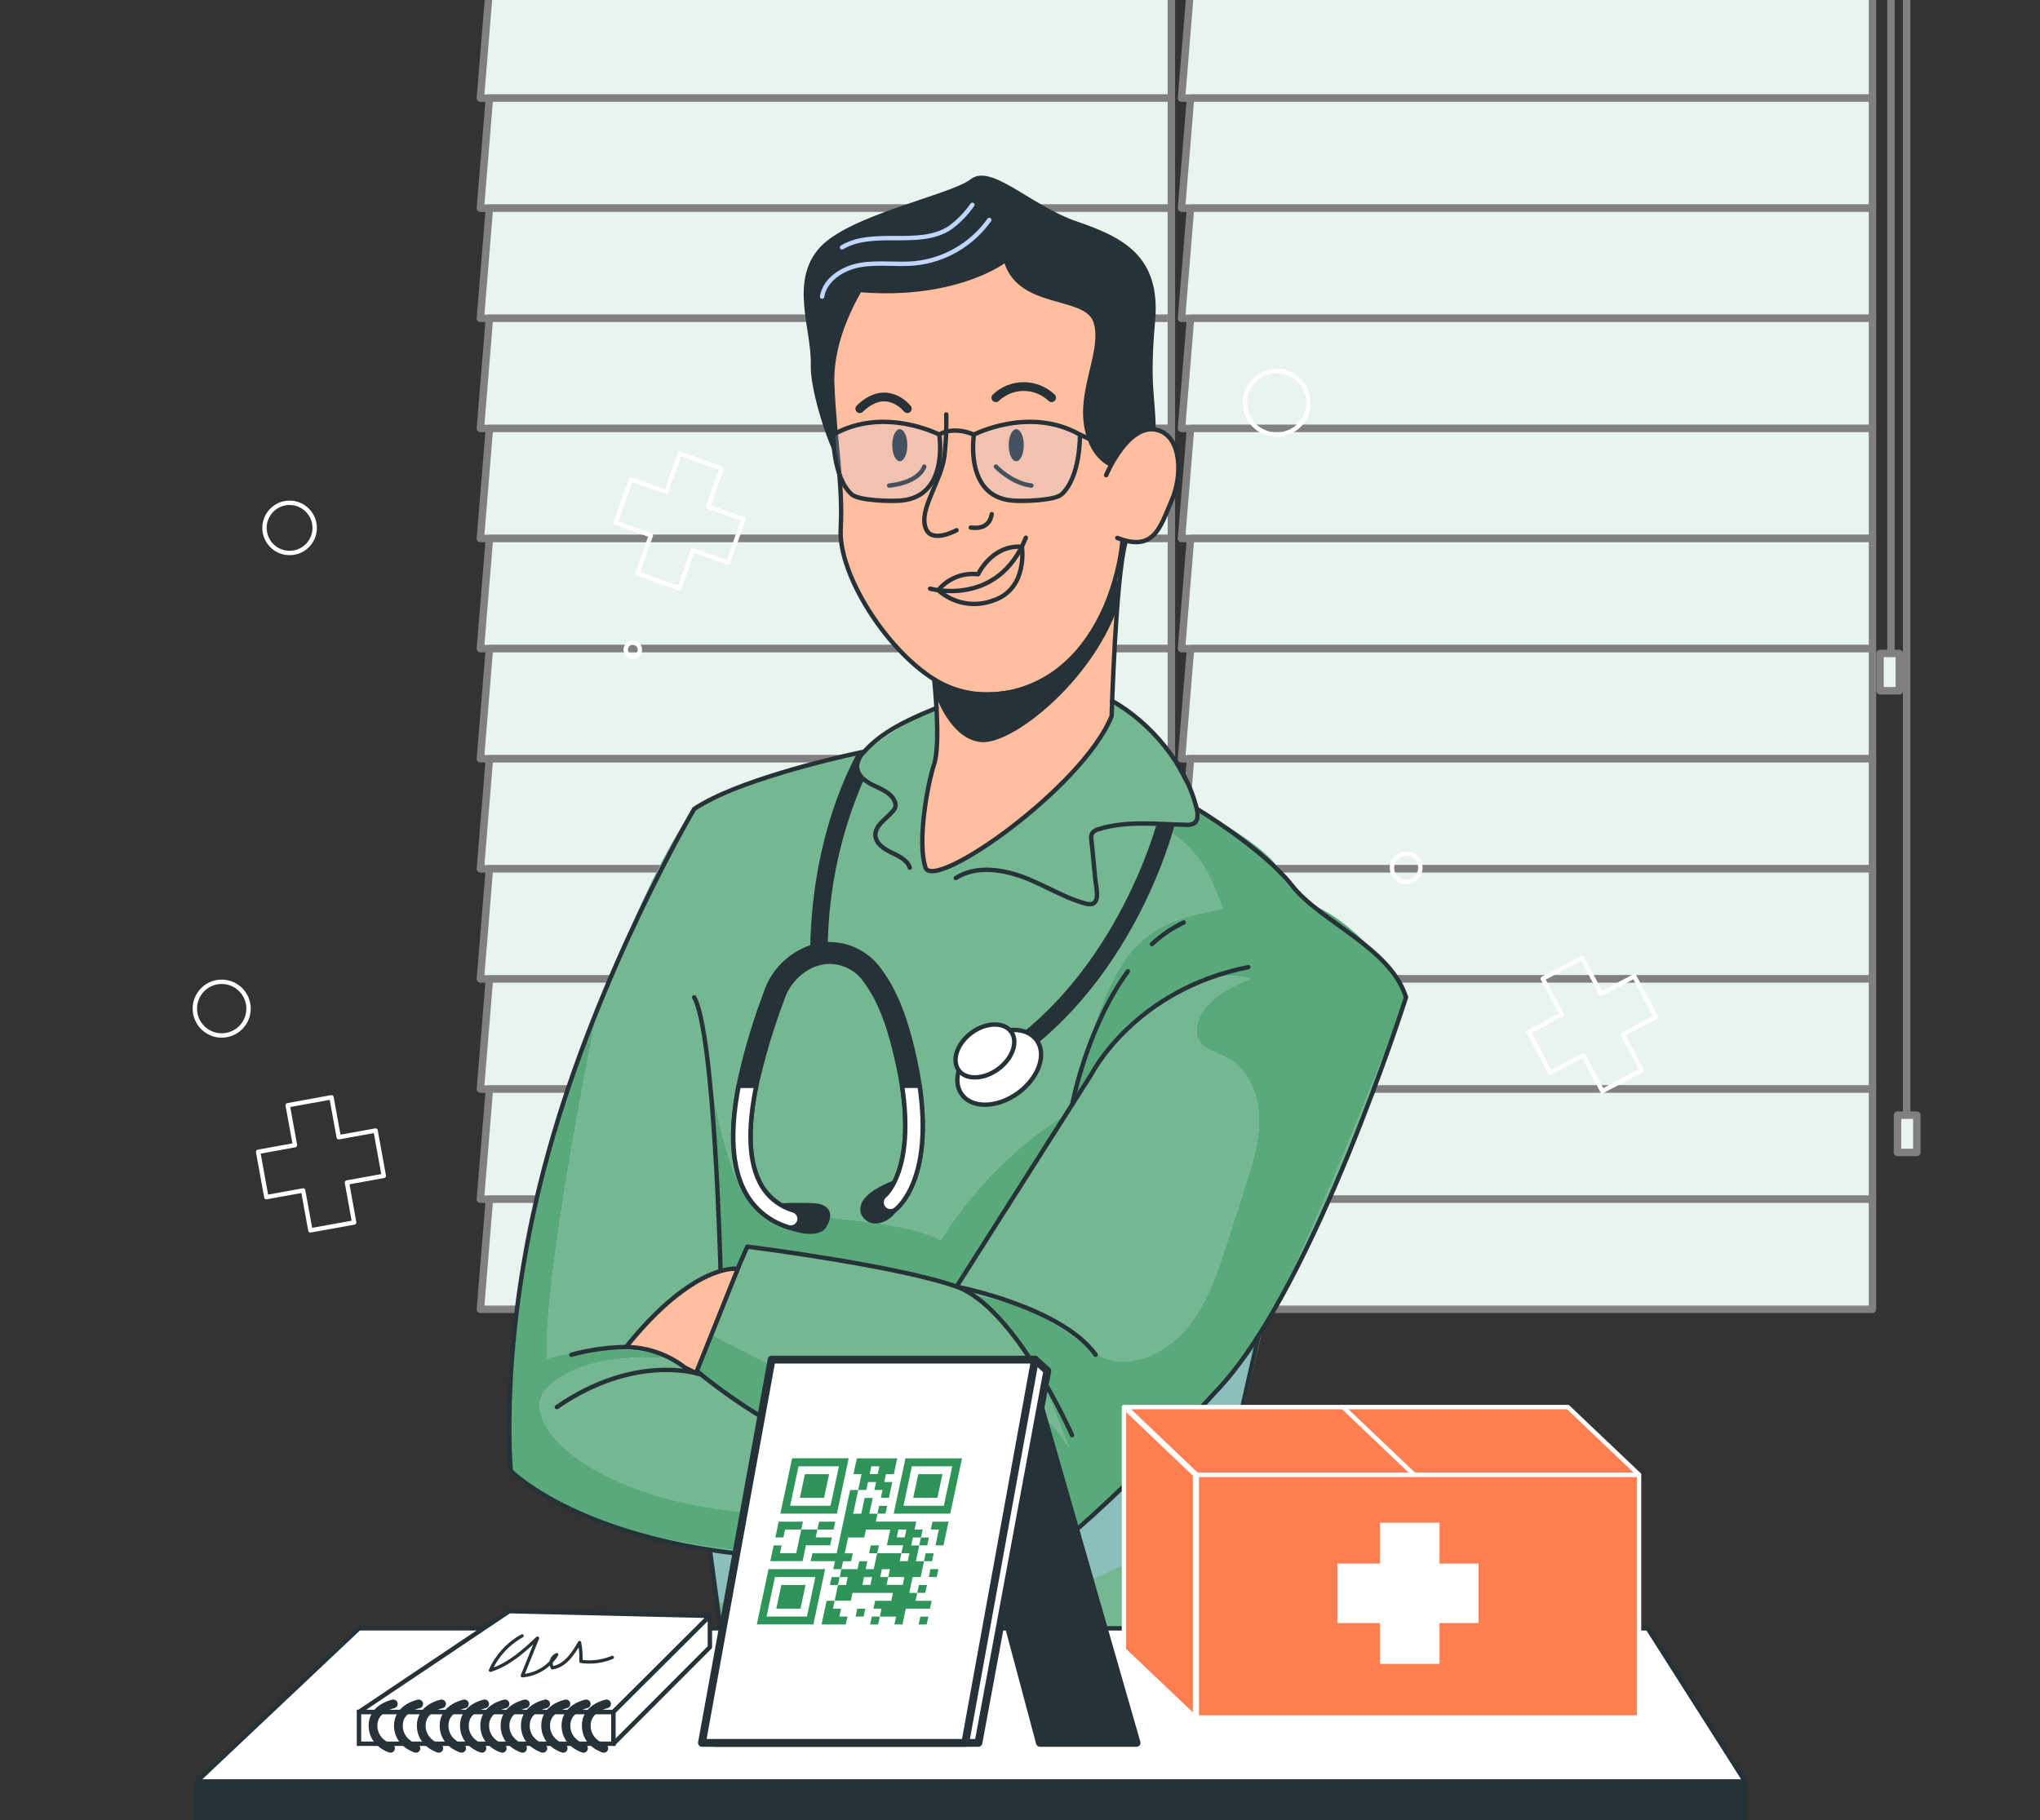 <svg width="186" height="166" viewBox="0 0 186 166" fill="none" xmlns="http://www.w3.org/2000/svg">
<rect x="0" y="0" width="186" height="166" fill="#333333" stroke="none"/>
<g clip-path="url(#clip0_4681_57692)">
<path d="M106.801 -1.096H44.621L43.8 8.949H106.801V-1.096Z" fill="#EAF4EF" stroke="#808080" stroke-width="0.679" stroke-linecap="round" stroke-linejoin="round"/>
<path d="M106.801 8.948H44.621L43.8 18.986H106.801V8.948Z" fill="#EAF4EF" stroke="#808080" stroke-width="0.679" stroke-linecap="round" stroke-linejoin="round"/>
<path d="M106.801 18.986H44.621L43.8 29.031H106.801V18.986Z" fill="#EAF4EF" stroke="#808080" stroke-width="0.679" stroke-linecap="round" stroke-linejoin="round"/>
<path d="M106.801 29.031H44.621L43.8 39.075H106.801V29.031Z" fill="#EAF4EF" stroke="#808080" stroke-width="0.679" stroke-linecap="round" stroke-linejoin="round"/>
<path d="M106.801 39.075H44.621L43.8 49.113H106.801V39.075Z" fill="#EAF4EF" stroke="#808080" stroke-width="0.679" stroke-linecap="round" stroke-linejoin="round"/>
<path d="M106.801 49.113H44.621L43.8 59.157H106.801V49.113Z" fill="#EAF4EF" stroke="#808080" stroke-width="0.679" stroke-linecap="round" stroke-linejoin="round"/>
<path d="M106.801 59.157H44.621L43.8 69.201H106.801V59.157Z" fill="#EAF4EF" stroke="#808080" stroke-width="0.679" stroke-linecap="round" stroke-linejoin="round"/>
<path d="M106.801 69.202H44.621L43.8 79.239H106.801V69.202Z" fill="#EAF4EF" stroke="#808080" stroke-width="0.679" stroke-linecap="round" stroke-linejoin="round"/>
<path d="M106.801 79.239H44.621L43.8 89.284H106.801V79.239Z" fill="#EAF4EF" stroke="#808080" stroke-width="0.679" stroke-linecap="round" stroke-linejoin="round"/>
<path d="M106.801 89.284H44.621L43.8 99.328H106.801V89.284Z" fill="#EAF4EF" stroke="#808080" stroke-width="0.679" stroke-linecap="round" stroke-linejoin="round"/>
<path d="M106.801 99.328H44.621L43.8 109.372H106.801V99.328Z" fill="#EAF4EF" stroke="#808080" stroke-width="0.679" stroke-linecap="round" stroke-linejoin="round"/>
<path d="M106.801 109.373H44.621L43.8 119.41H106.801V109.373Z" fill="#EAF4EF" stroke="#808080" stroke-width="0.679" stroke-linecap="round" stroke-linejoin="round"/>
<path d="M170.726 -1.096H108.546L107.725 8.949H170.726V-1.096Z" fill="#EAF4EF" stroke="#808080" stroke-width="0.679" stroke-linecap="round" stroke-linejoin="round"/>
<path d="M170.726 8.948H108.546L107.725 18.986H170.726V8.948Z" fill="#EAF4EF" stroke="#808080" stroke-width="0.679" stroke-linecap="round" stroke-linejoin="round"/>
<path d="M170.726 18.986H108.546L107.725 29.031H170.726V18.986Z" fill="#EAF4EF" stroke="#808080" stroke-width="0.679" stroke-linecap="round" stroke-linejoin="round"/>
<path d="M170.726 29.031H108.546L107.725 39.075H170.726V29.031Z" fill="#EAF4EF" stroke="#808080" stroke-width="0.679" stroke-linecap="round" stroke-linejoin="round"/>
<path d="M170.726 39.075H108.546L107.725 49.113H170.726V39.075Z" fill="#EAF4EF" stroke="#808080" stroke-width="0.679" stroke-linecap="round" stroke-linejoin="round"/>
<path d="M170.726 49.113H108.546L107.725 59.157H170.726V49.113Z" fill="#EAF4EF" stroke="#808080" stroke-width="0.679" stroke-linecap="round" stroke-linejoin="round"/>
<path d="M170.726 59.157H108.546L107.725 69.201H170.726V59.157Z" fill="#EAF4EF" stroke="#808080" stroke-width="0.679" stroke-linecap="round" stroke-linejoin="round"/>
<path d="M170.726 69.202H108.546L107.725 79.239H170.726V69.202Z" fill="#EAF4EF" stroke="#808080" stroke-width="0.679" stroke-linecap="round" stroke-linejoin="round"/>
<path d="M170.726 79.239H108.546L107.725 89.284H170.726V79.239Z" fill="#EAF4EF" stroke="#808080" stroke-width="0.679" stroke-linecap="round" stroke-linejoin="round"/>
<path d="M170.726 89.284H108.546L107.725 99.328H170.726V89.284Z" fill="#EAF4EF" stroke="#808080" stroke-width="0.679" stroke-linecap="round" stroke-linejoin="round"/>
<path d="M170.726 99.328H108.546L107.725 109.372H170.726V99.328Z" fill="#EAF4EF" stroke="#808080" stroke-width="0.679" stroke-linecap="round" stroke-linejoin="round"/>
<path d="M170.726 109.373H108.546L107.725 119.41H170.726V109.373Z" fill="#EAF4EF" stroke="#808080" stroke-width="0.679" stroke-linecap="round" stroke-linejoin="round"/>
<path d="M173.842 -31.426V101.995" stroke="#808080" stroke-width="0.679" stroke-linecap="round" stroke-linejoin="round"/>
<path d="M172.409 -31.209V60.331" stroke="#808080" stroke-width="0.679" stroke-linecap="round" stroke-linejoin="round"/>
<path d="M174.77 101.703H173.006V105.103H174.77V101.703Z" fill="#EAF4EF" stroke="#808080" stroke-width="0.679" stroke-linecap="round" stroke-linejoin="round"/>
<path d="M173.177 59.598H171.412V62.998H173.177V59.598Z" fill="#EAF4EF" stroke="#808080" stroke-width="0.679" stroke-linecap="round" stroke-linejoin="round"/>
<path d="M34.244 103.108L30.884 103.716L30.224 100.076L26.232 100.8L26.892 104.44L23.536 105.048L24.284 109.18L27.64 108.572L28.3 112.212L32.292 111.492L31.632 107.848L34.992 107.24L34.244 103.108Z" stroke="white" stroke-width="0.4" stroke-linecap="round" stroke-linejoin="round"/>
<path d="M67.789 47.348L64.569 46.212L65.801 42.724L61.977 41.372L60.745 44.86L57.525 43.724L56.129 47.684L59.345 48.82L58.113 52.312L61.937 53.66L63.173 50.172L66.389 51.308L67.789 47.348Z" stroke="white" stroke-width="0.4" stroke-linecap="round" stroke-linejoin="round"/>
<path d="M149.005 89.036L145.989 90.632L144.257 87.36L140.669 89.256L142.401 92.528L139.385 94.124L141.349 97.836L144.365 96.24L146.097 99.508L149.685 97.612L147.953 94.34L150.969 92.744L149.005 89.036Z" stroke="white" stroke-width="0.4" stroke-linecap="round" stroke-linejoin="round"/>
<path d="M20.213 94.436C21.565 94.436 22.661 93.34 22.661 91.988C22.661 90.636 21.565 89.54 20.213 89.54C18.861 89.54 17.765 90.636 17.765 91.988C17.765 93.34 18.861 94.436 20.213 94.436Z" stroke="white" stroke-width="0.4" stroke-linecap="round" stroke-linejoin="round"/>
<path d="M58.345 59.26C58.345 59.388 58.307 59.513 58.236 59.62C58.164 59.726 58.063 59.809 57.945 59.858C57.826 59.907 57.696 59.92 57.57 59.895C57.445 59.87 57.329 59.809 57.239 59.718C57.148 59.627 57.086 59.512 57.061 59.386C57.036 59.261 57.049 59.13 57.098 59.012C57.147 58.893 57.23 58.792 57.337 58.721C57.443 58.65 57.569 58.612 57.697 58.612C57.869 58.612 58.033 58.68 58.155 58.802C58.277 58.923 58.345 59.088 58.345 59.26Z" stroke="white" stroke-width="0.4" stroke-linecap="round" stroke-linejoin="round"/>
<path d="M28.692 48.144C28.692 48.596 28.558 49.039 28.307 49.415C28.055 49.791 27.698 50.085 27.28 50.258C26.862 50.431 26.402 50.476 25.958 50.388C25.514 50.3 25.106 50.082 24.786 49.762C24.466 49.442 24.248 49.034 24.16 48.59C24.072 48.147 24.117 47.687 24.29 47.268C24.463 46.85 24.757 46.493 25.133 46.242C25.509 45.99 25.952 45.856 26.404 45.856C27.011 45.857 27.592 46.098 28.021 46.527C28.45 46.956 28.691 47.538 28.692 48.144Z" stroke="white" stroke-width="0.4" stroke-linecap="round" stroke-linejoin="round"/>
<path d="M129.505 79.136C129.505 79.392 129.429 79.643 129.287 79.856C129.144 80.069 128.942 80.235 128.705 80.333C128.468 80.431 128.208 80.457 127.956 80.407C127.705 80.357 127.474 80.234 127.293 80.052C127.111 79.871 126.988 79.64 126.938 79.389C126.888 79.137 126.914 78.877 127.012 78.64C127.11 78.403 127.276 78.201 127.489 78.058C127.702 77.916 127.953 77.84 128.209 77.84C128.553 77.84 128.882 77.976 129.125 78.219C129.369 78.463 129.505 78.792 129.505 79.136Z" stroke="white" stroke-width="0.4" stroke-linecap="round" stroke-linejoin="round"/>
<path d="M116.405 39.636C118.007 39.636 119.305 38.338 119.305 36.736C119.305 35.134 118.007 33.836 116.405 33.836C114.803 33.836 113.505 35.134 113.505 36.736C113.505 38.338 114.803 39.636 116.405 39.636Z" stroke="white" stroke-width="0.4" stroke-linecap="round" stroke-linejoin="round"/>
<path d="M98.549 62.804C98.701 63.032 103.289 63.948 105.669 67.408C107.053 69.395 108.215 71.53 109.133 73.772C109.133 73.772 113.113 76.14 115.153 78.092C117.193 80.044 119.625 82.636 121.501 83.996C123.377 85.356 127.237 87.936 128.209 90.956C128.209 90.956 122.421 106.808 120.785 110.312C119.149 113.816 115.113 121.252 115.113 121.252L107.913 151.84H66.149L64.725 141.348C64.725 141.348 51.925 138.836 46.577 134.148C46.577 134.148 46.073 122.548 48.309 112.2C50.545 101.852 58.149 80.336 63.301 73.764C63.301 73.764 71.529 69.828 78.789 68.564C78.789 68.564 83.501 64.84 86.585 64.444C89.669 64.048 98.549 62.804 98.549 62.804Z" fill="#74B790"/>
<path d="M65.288 146.076C68.996 146.784 72.228 147.396 76.004 147.352C79.78 147.308 83.636 146.46 86.724 144.296C87.321 143.799 87.997 143.407 88.724 143.136C90.364 142.676 91.988 143.76 93.616 144.264C95.68 144.904 97.944 144.6 99.968 143.832C101.992 143.064 103.812 141.868 105.616 140.676C105.35 144.356 105.263 148.042 105.356 151.736L107.928 151.84L114.516 122.852C114.516 122.852 103.248 135.94 97.756 139.848L87.22 137.136C87.22 137.136 86.228 137.96 84.14 138.376C84.14 138.376 83.184 142.052 77.808 142.06C72.432 142.068 64.724 141.348 64.724 141.348L65.288 146.076Z" fill="#C1D6FF"/>
<path opacity="0.5" d="M65.288 146.076C68.996 146.784 72.228 147.396 76.004 147.352C79.78 147.308 83.636 146.46 86.724 144.296C87.321 143.799 87.997 143.407 88.724 143.136C90.364 142.676 91.988 143.76 93.616 144.264C95.68 144.904 97.944 144.6 99.968 143.832C101.992 143.064 103.812 141.868 105.616 140.676C105.35 144.356 105.263 148.042 105.356 151.736L107.928 151.84L114.516 122.852C114.516 122.852 103.248 135.94 97.756 139.848L87.22 137.136C87.22 137.136 86.228 137.96 84.14 138.376C84.14 138.376 83.184 142.052 77.808 142.06C72.432 142.068 64.724 141.348 64.724 141.348L65.288 146.076Z" fill="#59A97B"/>
<path d="M54.492 91.988C54.492 91.988 49.6 115.736 49.848 123.892C49.848 123.892 56.496 122.028 61.136 123.892C61.136 123.892 53.24 123.012 49.84 126.632C46.44 130.252 56.904 139.764 77.84 137.832C77.84 137.832 82.016 139.14 84.136 138.372C84.136 138.372 83.568 142.156 77.804 142.056C72.064 141.828 55.272 141.688 46.572 134.152C46.576 134.156 45.48 112.324 54.492 91.988Z" fill="#C1D6FF"/>
<path d="M54.492 91.988C54.492 91.988 49.6 115.736 49.848 123.892C49.848 123.892 56.496 122.028 61.136 123.892C61.136 123.892 53.24 123.012 49.84 126.632C46.44 130.252 56.904 139.764 77.84 137.832C77.84 137.832 82.016 139.14 84.136 138.372C84.136 138.372 83.568 142.156 77.804 142.056C72.064 141.828 55.272 141.688 46.572 134.152C46.576 134.156 45.48 112.324 54.492 91.988Z" fill="#59A97B"/>
<path d="M64.496 96.54C64.496 96.54 65.94 107.056 68.272 109.256C70.604 111.456 81.472 110.736 85.776 113.108C85.776 113.108 89.828 106.088 97.156 101.696L87.22 117.34L78.632 115.312L68.148 113.712L67.268 115.736H65.692C65.692 115.736 65.516 104.512 64.496 96.54Z" fill="#C1D6FF"/>
<path d="M64.496 96.54C64.496 96.54 65.94 107.056 68.272 109.256C70.604 111.456 81.472 110.736 85.776 113.108C85.776 113.108 89.828 106.088 97.156 101.696L87.22 117.34L78.632 115.312L68.148 113.712L67.268 115.736H65.692C65.692 115.736 65.516 104.512 64.496 96.54Z" fill="#59A97B"/>
<path d="M105.573 75.12C110.064 77.764 110.569 80.744 111.493 82.872C109.157 83.336 106.741 83.832 104.813 85.228C102.413 86.972 101.113 89.86 100.105 92.664C99.151 95.317 98.35 98.023 97.704 100.768C99.876 96.845 102.962 93.505 106.701 91.032C108.857 89.608 111.521 88.46 113.981 89.264C111.917 90.14 109.58 91.324 109.144 93.524C109.059 93.889 109.074 94.27 109.189 94.628C109.557 95.664 110.844 95.944 111.82 96.448C113.724 97.428 114.717 99.648 114.801 101.8C114.885 103.952 114.224 106.032 113.573 108.068C112.999 109.852 112.426 111.636 111.853 113.42C111.121 115.7 110.377 118.012 109.053 120.012C107.729 122.012 105.741 123.688 103.377 124.08C102.388 124.27 101.365 124.154 100.444 123.748C99.747 123.368 99.098 122.905 98.513 122.368C95.676 120.077 92.268 118.606 88.656 118.112C93.305 121.184 95.504 126.764 97.433 131.992C96.547 130.442 95.272 129.151 93.733 128.248C93.338 127.973 92.869 127.825 92.388 127.824C91.124 127.924 90.725 129.536 89.965 130.544C89.052 131.744 87.385 132.172 85.888 131.98C84.392 131.788 83.016 131.088 81.672 130.38L64.668 121.612L63.468 125.212C63.468 125.212 77.013 136.012 97.764 139.832C97.764 139.832 111.244 129.18 116.021 119.736C120.796 110.292 128.217 90.936 128.217 90.936C128.217 90.936 125.5 85.792 120.844 83.108C120.844 83.108 117.369 81.464 116.637 79.432C115.905 77.4 109.373 73.892 109.373 73.892C109.373 73.892 110.221 76.06 105.573 75.12Z" fill="#C1D6FF"/>
<path d="M105.573 75.12C110.064 77.764 110.569 80.744 111.493 82.872C109.157 83.336 106.741 83.832 104.813 85.228C102.413 86.972 101.113 89.86 100.105 92.664C99.151 95.317 98.35 98.023 97.704 100.768C99.876 96.845 102.962 93.505 106.701 91.032C108.857 89.608 111.521 88.46 113.981 89.264C111.917 90.14 109.58 91.324 109.144 93.524C109.059 93.889 109.074 94.27 109.189 94.628C109.557 95.664 110.844 95.944 111.82 96.448C113.724 97.428 114.717 99.648 114.801 101.8C114.885 103.952 114.224 106.032 113.573 108.068C112.999 109.852 112.426 111.636 111.853 113.42C111.121 115.7 110.377 118.012 109.053 120.012C107.729 122.012 105.741 123.688 103.377 124.08C102.388 124.27 101.365 124.154 100.444 123.748C99.747 123.368 99.098 122.905 98.513 122.368C95.676 120.077 92.268 118.606 88.656 118.112C93.305 121.184 95.504 126.764 97.433 131.992C96.547 130.442 95.272 129.151 93.733 128.248C93.338 127.973 92.869 127.825 92.388 127.824C91.124 127.924 90.725 129.536 89.965 130.544C89.052 131.744 87.385 132.172 85.888 131.98C84.392 131.788 83.016 131.088 81.672 130.38L64.668 121.612L63.468 125.212C63.468 125.212 77.013 136.012 97.764 139.832C97.764 139.832 111.244 129.18 116.021 119.736C120.796 110.292 128.217 90.936 128.217 90.936C128.217 90.936 125.5 85.792 120.844 83.108C120.844 83.108 117.369 81.464 116.637 79.432C115.905 77.4 109.373 73.892 109.373 73.892C109.373 73.892 110.221 76.06 105.573 75.12Z" fill="#59A97B"/>
<path d="M104.144 38.3C104.144 38.3 105.052 27.712 100.488 26.7C95.924 25.688 93.36 21.5 93.36 21.5L77.168 26.02L74.656 35.755L76.256 40.684C76.256 40.684 76.592 45.255 76.656 47.516C76.72 49.776 76.656 51.516 78.368 54.26C80.08 57.004 81.672 59.727 85.372 62.099V68.335C85.372 68.335 83.084 75.011 84.348 79.108C84.348 79.108 85.104 79.907 87.192 78.707C89.28 77.507 98.212 71.54 101.328 65.308L102.296 49.464C102.296 49.464 104.868 49.864 105.976 47.52C107.604 45.227 107.54 42.556 106.908 40.38C106.276 38.203 103.556 39.611 103.556 39.611L104.144 38.3Z" fill="#FFBE9D"/>
<path d="M85.548 53.824C86.006 53.325 86.57 52.936 87.199 52.685C87.828 52.434 88.505 52.329 89.18 52.376C89.18 52.376 91.128 49.3 93.18 49.864C93.18 49.864 93.812 53.123 91.352 54.407C88.152 56.075 85.548 53.824 85.548 53.824Z" fill="#FFBE9D"/>
<path d="M79.532 24.671C79.532 24.671 75.656 29.763 75.88 35.071C76.104 40.379 76.876 44.143 76.652 48.239C76.428 52.335 80.748 59.195 85.176 61.959C88.484 64.027 92.632 63.675 95.852 61.559C99.452 59.159 101.432 54.847 102.156 50.707C102.228 50.307 102.284 49.907 102.324 49.475" stroke="#263238" stroke-width="0.4" stroke-linecap="round" stroke-linejoin="round"/>
<path d="M85.176 61.963C85.176 61.963 85.804 67.699 85.176 69.663C84.484 71.819 83.648 76.839 84.376 79.107C85.104 81.375 98.724 71.843 101.356 65.303C101.356 65.303 101.72 52.595 102.628 49.419" stroke="#263238" stroke-width="0.4" stroke-linecap="round" stroke-linejoin="round"/>
<path d="M84.8 53.684C84.8 53.684 90.996 55.436 93.532 49.04" stroke="#263238" stroke-width="0.4" stroke-linecap="round" stroke-linejoin="round"/>
<path d="M85.3 63.343C85.3 63.343 86.62 67.435 89.468 67.679C92.316 67.923 99.44 62.215 101.868 55.491V52.127C101.868 52.127 99.868 60.927 94.012 62.527C88.156 64.127 85.416 62.091 85.416 62.091L85.3 63.343Z" fill="#263238"/>
<path d="M93.176 49.864C90.424 49.672 89.176 52.376 89.176 52.376C88.497 52.293 87.809 52.382 87.174 52.635C86.54 52.888 85.979 53.297 85.544 53.824C86.222 54.432 87.055 54.84 87.951 55.002C88.848 55.165 89.771 55.075 90.62 54.744C93.748 53.656 93.176 49.864 93.176 49.864Z" stroke="#263238" stroke-width="0.4" stroke-linecap="round" stroke-linejoin="round"/>
<path d="M86.276 37.8C86.31 39.069 86.254 40.339 86.108 41.6C85.96 42.732 85.436 43.816 85 44.88C84.6 45.848 83.932 47.336 84.488 48.356C85.12 49.512 87.22 48.356 87.22 48.356" stroke="#263238" stroke-width="0.4" stroke-linecap="round" stroke-linejoin="round"/>
<path d="M88.513 48.116C89.221 48.212 90.225 48.116 90.424 46.888" stroke="#263238" stroke-width="0.4" stroke-linecap="round" stroke-linejoin="round"/>
<path d="M90.8 36.272C91.485 35.619 92.394 35.254 93.34 35.254C94.286 35.254 95.196 35.619 95.88 36.272" stroke="#263238" stroke-width="0.8" stroke-linecap="round" stroke-linejoin="round"/>
<path d="M82.728 37.272C82.728 37.272 80.852 34.872 78.396 37.272" stroke="#263238" stroke-width="0.8" stroke-linecap="round" stroke-linejoin="round"/>
<path d="M100.852 43.34C100.852 43.34 102.992 38.2 105.784 39.304C107.708 40.068 107.824 43.388 106.804 45.704C105.784 48.02 105.272 50.38 101.872 49.06" stroke="#263238" stroke-width="0.4" stroke-linecap="round" stroke-linejoin="round"/>
<path d="M101.232 42.552C101.232 42.552 99.176 41.824 98.796 38.484C98.416 35.144 100.464 31.8 99.704 29.4C98.944 27 92.956 28.2 91.592 24.016C91.592 24.016 87.096 27.368 78.392 26.648C78.392 26.648 76.556 29.776 76.236 31.688C75.808 34.677 75.818 37.713 76.268 40.7C76.268 40.804 76.304 40.904 76.324 41.008C76.948 44.264 73.84 36.576 73.924 33.292C74.008 30.008 72.028 25.836 74.608 22.728C77.188 19.62 86.648 17.8 88.512 16.34C90.376 14.88 94 18.768 98.188 20.2C102.376 21.632 105.848 23.34 105.32 29.28C104.792 35.22 105.348 36.016 105.372 39.144C105.372 39.152 103.436 38.424 101.232 42.552Z" fill="#263238"/>
<path d="M93.349 40.6C93.349 41.4 93.04 42.064 92.656 42.064C92.272 42.064 91.969 41.408 91.969 40.6C91.969 39.792 92.276 39.14 92.656 39.14C93.037 39.14 93.349 39.8 93.349 40.6Z" fill="#263238"/>
<path d="M82.728 40.6C82.728 41.4 82.42 42.064 82.04 42.064C81.66 42.064 81.352 41.408 81.352 40.6C81.352 39.792 81.66 39.14 82.04 39.14C82.42 39.14 82.728 39.8 82.728 40.6Z" fill="#263238"/>
<path d="M90.8 42.552C90.8 42.552 92.228 44.068 94.036 44.284" stroke="#263238" stroke-width="0.4" stroke-linecap="round" stroke-linejoin="round"/>
<path d="M81.072 44.284C81.072 44.284 83.684 44.1 84.272 42.552" stroke="#263238" stroke-width="0.4" stroke-linecap="round" stroke-linejoin="round"/>
<path d="M87.144 80.079C89.088 78.843 91.66 79.307 93.788 80.183C94.956 80.667 96.068 81.275 97.232 81.783C97.808 82.038 98.401 82.249 99.008 82.415C100.468 82.795 99.944 80.983 99.86 80.171C99.74 79.007 99.656 77.839 99.516 76.683C99.459 76.444 99.487 76.192 99.596 75.971C99.74 75.793 99.94 75.671 100.164 75.623C102.728 74.823 105.492 75.175 108.164 75.223C108.407 75.252 108.652 75.206 108.868 75.091C109.268 74.831 109.224 74.243 109.116 73.779C108.192 69.827 104.932 65.895 101.388 63.919" stroke="#263238" stroke-width="0.4" stroke-linecap="round" stroke-linejoin="round"/>
<path d="M85.4 64.56C83.636 65.296 81.825 66.06 80.305 67.188C79.753 67.59 79.245 68.048 78.788 68.556C78.421 68.905 78.19 69.375 78.136 69.88C78.146 70.114 78.209 70.344 78.319 70.552C78.429 70.759 78.584 70.94 78.772 71.08C79.041 71.3 79.337 71.486 79.653 71.632C80.388 71.98 81.252 72.32 81.564 73.06C81.64 73.215 81.668 73.389 81.644 73.56C81.605 73.71 81.528 73.847 81.421 73.96C80.812 74.7 79.74 75.272 79.82 76.228C79.873 76.968 80.621 77.428 81.284 77.756C81.948 78.084 82.725 78.424 82.953 79.132" stroke="#263238" stroke-width="0.4" stroke-linecap="round" stroke-linejoin="round"/>
<path d="M74.956 27.052C75.216 25.452 76.888 24.42 78.496 24.16C80.104 23.9 81.756 24.16 83.376 24.02C84.731 23.886 86.041 23.463 87.218 22.779C88.396 22.095 89.412 21.166 90.2 20.056" stroke="#C1D6FF" stroke-width="0.4" stroke-linecap="round" stroke-linejoin="round"/>
<path d="M76.776 22.556C79.68 20.84 83.76 22.624 86.592 20.792C87.394 20.208 88.091 19.494 88.656 18.68" stroke="#C1D6FF" stroke-width="0.4" stroke-linecap="round" stroke-linejoin="round"/>
<path d="M113.82 88.2C103.42 90.276 99.54 97.928 99.54 97.928L87.22 117.332" stroke="#263238" stroke-width="0.4" stroke-linecap="round" stroke-linejoin="round"/>
<path d="M105.028 86.103C105.891 85.304 106.868 84.638 107.928 84.127" stroke="#263238" stroke-width="0.4" stroke-linecap="round" stroke-linejoin="round"/>
<path d="M97.757 100.752C97.757 100.752 99.069 93.744 102.837 88.58" stroke="#263238" stroke-width="0.4" stroke-linecap="round" stroke-linejoin="round"/>
<path d="M65.692 115.704C65.692 115.704 65.152 94.236 63.292 90.956" stroke="#263238" stroke-width="0.4" stroke-linecap="round" stroke-linejoin="round"/>
<path d="M109.132 73.772C109.132 73.772 115.132 77.371 117.796 80.755C120.46 84.139 126.756 86.388 128.196 90.956C128.196 90.956 119.904 117.083 111.216 126.527C102.528 135.971 97.744 139.847 97.744 139.847C97.744 139.847 76.844 136.215 63.288 124.831L68.136 113.691C68.136 113.691 81.804 115.419 87.208 117.339C92.612 119.259 97.744 130.887 97.744 130.887" stroke="#263238" stroke-width="0.4" stroke-linecap="round" stroke-linejoin="round"/>
<path d="M87.22 117.34C87.22 117.34 96.788 119.2 99.896 123.556" stroke="#263238" stroke-width="0.4" stroke-linecap="round" stroke-linejoin="round"/>
<path d="M114.752 121.82L107.928 151.84H66.148L64.724 141.348" stroke="#263238" stroke-width="0.4" stroke-linecap="round" stroke-linejoin="round"/>
<path d="M84.14 138.376C81.832 143.104 78.788 142.06 78.788 142.06C55.248 142.952 46.576 134.156 46.576 134.156C46.576 134.156 45.376 121.784 50.004 105.088C54.632 88.392 63.3 73.772 63.3 73.772C67.144 71.216 75.72 69.22 78.14 68.692L78.788 68.556" stroke="#263238" stroke-width="0.4" stroke-linecap="round" stroke-linejoin="round"/>
<path d="M78.8 142.059C78.8 142.059 77.556 141.855 77.873 133.607" stroke="#263238" stroke-width="0.4" stroke-linecap="round" stroke-linejoin="round"/>
<path d="M63.936 125.36C63.936 125.36 58.056 123.288 50.772 128.328" stroke="#263238" stroke-width="0.4" stroke-linecap="round" stroke-linejoin="round"/>
<path d="M52.093 123.556C52.093 123.556 59.797 121.264 63.292 124.936" stroke="#263238" stroke-width="0.4" stroke-linecap="round" stroke-linejoin="round"/>
<path d="M62.46 124.728L63.46 125.228L67.268 115.716C67.268 115.716 63.324 115.072 57.076 122.852C59.027 122.874 60.917 123.533 62.46 124.728Z" fill="#FFBE9D" stroke="#263238" stroke-width="0.4" stroke-miterlimit="10"/>
<path d="M77.86 133.607V137.835C77.86 137.835 83.248 139.435 87.236 137.135L77.86 133.607Z" fill="#FFBE9D" stroke="#263238" stroke-width="0.4" stroke-miterlimit="10"/>
<path d="M107.064 75.18C107.068 75.258 107.06 75.336 107.04 75.412C106.872 76.072 102.764 91.58 89.616 98.48C89.502 98.541 89.374 98.573 89.244 98.572C89.066 98.572 88.892 98.512 88.751 98.401C88.611 98.291 88.511 98.137 88.468 97.963C88.425 97.79 88.442 97.607 88.515 97.444C88.588 97.281 88.714 97.147 88.872 97.064C100.872 90.772 105.1 76.432 105.468 75.112L107.064 75.18Z" fill="#263238"/>
<path d="M78.772 71.067C76.693 75.815 75.572 80.926 75.472 86.107C75.472 86.527 75.472 86.955 75.472 87.391C75.472 87.499 75.472 87.607 75.472 87.715C75.353 87.719 75.234 87.731 75.116 87.751C74.683 87.82 74.263 87.955 73.872 88.151C73.872 87.563 73.872 86.991 73.872 86.427C74.044 77.451 76.724 71.343 78.152 68.703L78.8 68.567C78.432 68.917 78.201 69.387 78.148 69.891C78.16 70.121 78.222 70.345 78.33 70.549C78.437 70.752 78.588 70.929 78.772 71.067Z" fill="#263238"/>
<path d="M94.524 94.872C95.46 96.172 94.692 98.332 92.804 99.696C90.916 101.06 88.628 101.108 87.688 99.808C86.748 98.508 87.516 96.348 89.404 94.984C91.292 93.62 93.6 93.572 94.524 94.872Z" fill="white" stroke="#263238" stroke-width="0.4" stroke-linecap="round" stroke-linejoin="round"/>
<path d="M92.197 94.1C92.861 95.02 92.317 96.548 90.996 97.512C89.677 98.476 88.04 98.512 87.397 97.592C86.752 96.672 87.276 95.144 88.597 94.18C89.916 93.216 91.532 93.184 92.197 94.1Z" fill="white" stroke="#263238" stroke-width="0.4" stroke-linecap="round" stroke-linejoin="round"/>
<path d="M81.624 110.335C81.453 110.449 81.246 110.492 81.044 110.458C80.843 110.423 80.662 110.312 80.54 110.148C80.418 109.984 80.362 109.779 80.386 109.576C80.41 109.373 80.511 109.187 80.668 109.055C80.736 108.999 83.42 106.715 82.244 99.023C82.144 98.371 82.016 97.675 81.844 96.943C81.336 94.611 80.552 91.659 78.948 89.491C78.566 88.92 78.044 88.456 77.431 88.145C76.817 87.834 76.135 87.686 75.448 87.715C75.329 87.719 75.21 87.731 75.092 87.751C74.659 87.82 74.239 87.955 73.848 88.151C72.653 88.769 71.746 89.828 71.32 91.103L71.176 91.503C70.269 93.956 69.527 96.467 68.956 99.019C68.316 102.159 68.1 105.451 69.236 107.751C69.54 108.382 69.974 108.943 70.508 109.395C71.043 109.848 71.667 110.183 72.34 110.379C72.52 110.439 72.674 110.56 72.773 110.723C72.872 110.885 72.91 111.077 72.88 111.265C72.85 111.453 72.754 111.624 72.61 111.747C72.466 111.871 72.282 111.939 72.092 111.939C72.007 111.939 71.924 111.926 71.844 111.899C70.969 111.637 70.158 111.195 69.463 110.603C68.767 110.011 68.203 109.281 67.804 108.459C66.524 105.871 66.692 102.347 67.34 99.019C67.914 96.282 68.692 93.592 69.668 90.971L69.812 90.571C70.126 89.619 70.653 88.751 71.352 88.033C72.051 87.314 72.905 86.764 73.848 86.423C74.174 86.31 74.51 86.227 74.852 86.175C75.056 86.147 75.252 86.127 75.46 86.115C76.396 86.09 77.324 86.299 78.158 86.725C78.993 87.15 79.707 87.778 80.236 88.551C82.02 90.951 82.868 94.123 83.408 96.611C83.596 97.467 83.74 98.271 83.848 99.031C85.112 107.655 81.78 110.223 81.624 110.335Z" fill="#263238" stroke="#263238" stroke-width="0.4" stroke-miterlimit="10"/>
<path d="M71.532 111.8C71.532 111.8 74.432 113 75.168 111.8C75.904 110.6 75.308 110.036 74.304 109.94C73.304 109.889 72.301 109.889 71.3 109.94L71.532 111.8Z" fill="#263238" stroke="#263238" stroke-width="0.4" stroke-miterlimit="10"/>
<path d="M72.865 111.4C72.812 111.56 72.71 111.7 72.574 111.799C72.438 111.898 72.273 111.952 72.105 111.952C72.02 111.952 71.936 111.938 71.856 111.912C70.982 111.649 70.171 111.208 69.476 110.616C68.78 110.023 68.215 109.293 67.817 108.472C66.537 105.884 66.704 102.36 67.353 99.032H68.953C68.312 102.172 68.097 105.464 69.233 107.764C69.537 108.395 69.971 108.955 70.505 109.408C71.04 109.86 71.664 110.196 72.337 110.392C72.438 110.423 72.532 110.473 72.613 110.541C72.695 110.609 72.762 110.692 72.811 110.785C72.86 110.879 72.89 110.982 72.899 111.087C72.909 111.193 72.897 111.299 72.865 111.4Z" fill="white" stroke="#263238" stroke-width="0.4" stroke-linecap="round" stroke-linejoin="round"/>
<path d="M78.953 109.467C78.832 109.611 78.743 109.778 78.691 109.957C78.639 110.137 78.626 110.326 78.653 110.511C78.732 110.785 78.906 111.023 79.143 111.182C79.379 111.341 79.665 111.413 79.948 111.383C80.517 111.308 81.036 111.023 81.404 110.583C81.805 110.135 83.192 107.203 81.909 107.707C80.977 108.059 79.576 108.655 78.953 109.467Z" fill="#263238" stroke="#263238" stroke-width="0.4" stroke-miterlimit="10"/>
<path d="M81.624 110.335C81.454 110.449 81.247 110.492 81.045 110.458C80.844 110.423 80.663 110.312 80.541 110.148C80.418 109.984 80.363 109.779 80.387 109.576C80.411 109.373 80.511 109.187 80.668 109.055C80.737 108.999 83.421 106.715 82.245 99.023H83.844C85.112 107.655 81.781 110.223 81.624 110.335Z" fill="white" stroke="#263238" stroke-width="0.4" stroke-linecap="round" stroke-linejoin="round"/>
<path opacity="0.2" d="M88.801 39.636C88.801 39.636 93.837 37.02 98.465 39.636C98.465 39.636 98.541 43.496 96.793 45.084C96.173 45.648 93.333 45.744 92.257 45.648C87.889 45.252 88.801 39.636 88.801 39.636Z" fill="#C1D6FF"/>
<path opacity="0.2" d="M85.64 39.636C85.64 39.636 80.604 37.02 75.98 39.636C75.98 39.636 75.904 43.496 77.648 45.084C78.268 45.648 81.112 45.744 82.184 45.648C86.552 45.252 85.64 39.636 85.64 39.636Z" fill="#C1D6FF"/>
<path d="M88.801 39.636C88.801 39.636 93.837 37.02 98.465 39.636C98.465 39.636 98.541 43.496 96.793 45.084C96.173 45.648 93.333 45.744 92.257 45.648C87.889 45.252 88.801 39.636 88.801 39.636Z" stroke="#263238" stroke-width="0.4" stroke-miterlimit="10"/>
<path d="M85.64 39.636C85.64 39.636 80.604 37.02 75.98 39.636C75.98 39.636 75.904 43.496 77.648 45.084C78.268 45.648 81.112 45.744 82.184 45.648C86.552 45.252 85.64 39.636 85.64 39.636Z" stroke="#263238" stroke-width="0.4" stroke-miterlimit="10"/>
<path d="M85.64 39.636C85.64 39.636 86.768 38.808 88.8 39.636" stroke="#263238" stroke-width="0.4" stroke-miterlimit="10"/>
<path d="M98.464 39.636L100.568 40.612" stroke="#263238" stroke-width="0.4" stroke-miterlimit="10"/>
<path d="M17.928 162.488L32.733 148.504H150.228L159.124 162.488H17.928Z" fill="white" stroke="#263238" stroke-width="0.4" stroke-linecap="round" stroke-linejoin="round"/>
<path d="M159.124 162.488H17.928V166.252H159.124V162.488Z" fill="#263238" stroke="#263238" stroke-width="0.4" stroke-linecap="round" stroke-linejoin="round"/>
<path d="M32.732 159.032V156.132H55.932V159.032H51.456H32.732Z" fill="white" stroke="#263238" stroke-width="0.4" stroke-miterlimit="10"/>
<path d="M32.732 156.132L46.436 146.94L64.724 147.372L55.932 156.132H32.732Z" fill="white" stroke="#263238" stroke-width="0.4" stroke-linecap="round" stroke-linejoin="round"/>
<path d="M55.931 159.032L64.724 150.224V147.372L55.931 156.132V159.032Z" fill="white" stroke="#263238" stroke-width="0.4" stroke-linecap="round" stroke-linejoin="round"/>
<path d="M55.303 155.4C55.303 155.4 53.451 155.768 53.451 157.372C53.451 158.976 55.051 159.448 55.051 159.448" stroke="#263238" stroke-width="0.8" stroke-linecap="round" stroke-linejoin="round"/>
<path d="M53.452 155.4C53.452 155.4 51.6 155.768 51.6 157.372C51.6 158.976 53.2 159.448 53.2 159.448" stroke="#263238" stroke-width="0.8" stroke-linecap="round" stroke-linejoin="round"/>
<path d="M51.599 155.4C51.599 155.4 49.747 155.768 49.747 157.372C49.747 158.976 51.347 159.448 51.347 159.448" stroke="#263238" stroke-width="0.8" stroke-linecap="round" stroke-linejoin="round"/>
<path d="M49.748 155.4C49.748 155.4 47.895 155.768 47.895 157.372C47.895 158.976 49.495 159.448 49.495 159.448" stroke="#263238" stroke-width="0.8" stroke-linecap="round" stroke-linejoin="round"/>
<path d="M47.896 155.4C47.896 155.4 46.044 155.768 46.044 157.372C46.044 158.976 47.644 159.448 47.644 159.448" stroke="#263238" stroke-width="0.8" stroke-linecap="round" stroke-linejoin="round"/>
<path d="M46.044 155.4C46.044 155.4 44.192 155.768 44.192 157.372C44.192 158.976 45.792 159.448 45.792 159.448" stroke="#263238" stroke-width="0.8" stroke-linecap="round" stroke-linejoin="round"/>
<path d="M44.191 155.4C44.191 155.4 42.339 155.768 42.339 157.372C42.339 158.976 43.939 159.448 43.939 159.448" stroke="#263238" stroke-width="0.8" stroke-linecap="round" stroke-linejoin="round"/>
<path d="M42.339 155.4C42.339 155.4 40.487 155.768 40.487 157.372C40.487 158.976 42.087 159.448 42.087 159.448" stroke="#263238" stroke-width="0.8" stroke-linecap="round" stroke-linejoin="round"/>
<path d="M40.259 155.4C40.259 155.4 38.407 155.768 38.407 157.372C38.407 158.976 40.007 159.448 40.007 159.448" stroke="#263238" stroke-width="0.8" stroke-linecap="round" stroke-linejoin="round"/>
<path d="M38.175 155.4C38.175 155.4 36.323 155.768 36.323 157.372C36.323 158.976 37.923 159.448 37.923 159.448" stroke="#263238" stroke-width="0.8" stroke-linecap="round" stroke-linejoin="round"/>
<path d="M35.86 155.4C35.86 155.4 34.008 155.768 34.008 157.372C34.008 158.976 35.608 159.448 35.608 159.448" stroke="#263238" stroke-width="0.8" stroke-linecap="round" stroke-linejoin="round"/>
<path d="M47.6 149.192C46.322 149.897 45.31 150.999 44.716 152.332C46.4 151.8 47.732 150.6 49.008 149.4L47.624 152.832C48.261 152.78 48.877 152.579 49.422 152.245C49.967 151.91 50.425 151.452 50.76 150.908C50.65 150.955 50.552 151.025 50.471 151.113C50.39 151.201 50.329 151.305 50.291 151.418C50.254 151.532 50.24 151.652 50.252 151.77C50.264 151.889 50.301 152.004 50.36 152.108C51.52 151.94 52.26 150.82 52.844 149.804C52.951 150.369 52.993 150.945 52.968 151.52C53.938 151.659 54.928 151.533 55.832 151.156" stroke="#263238" stroke-width="0.3" stroke-linecap="round" stroke-linejoin="round"/>
<path d="M149.443 134.496H109.119V156.636H149.443V134.496Z" fill="#FD7E50" stroke="white" stroke-width="0.4" stroke-linecap="round" stroke-linejoin="round"/>
<path d="M108.963 156.632L102.479 150.468V128.328L108.963 134.496V156.632Z" fill="#FD7E50" stroke="white" stroke-width="0.4" stroke-linecap="round" stroke-linejoin="round"/>
<path d="M149.444 134.496L142.96 128.328H102.64L109.12 134.496H149.444Z" fill="#FD7E50" stroke="white" stroke-width="0.4" stroke-linecap="round" stroke-linejoin="round"/>
<path d="M134.616 142.8H131.052V139.072H126.028V142.8H122.14V147.824H126.028V151.548H131.052V147.824H134.616V142.8Z" fill="white" stroke="white" stroke-width="0.4" stroke-miterlimit="10"/>
<path d="M128.932 134.496L122.448 128.328" stroke="white" stroke-width="0.4" stroke-linecap="round" stroke-linejoin="round"/>
<path d="M94.815 128.25L103.63 158.952H94.816L90.714 143.601L94.815 128.25Z" fill="#263238" stroke="#263238" stroke-width="0.712" stroke-linecap="round" stroke-linejoin="round"/>
<path d="M95.492 125.011L94.367 124L65.196 158.952H89.212L95.492 125.011Z" fill="white" stroke="#263238" stroke-width="0.712" stroke-linecap="round" stroke-linejoin="round"/>
<path d="M94.367 124H70.351L64 158.952H88.009L94.367 124Z" fill="white" stroke="#263238" stroke-width="0.712" stroke-linecap="round" stroke-linejoin="round"/>
<path d="M76.101 145.993L76.407 144.554H77.142L77.296 143.83H76.564C76.615 143.59 76.666 143.348 76.717 143.108H78.191L78.344 142.389H79.08L78.928 143.104H79.667L79.974 141.658H82.188L82.035 142.377H82.768L82.92 141.658H82.186L82.34 140.933H80.863L81.168 139.5H78.953L78.799 140.221H77.331L77.024 141.665H77.755L77.602 142.385H76.867L76.713 143.106H75.977L76.131 142.384H73.918L74.071 141.665H76.284L77.511 135.888H78.252C78.104 136.583 77.956 137.278 77.808 137.973L77.792 138.051H78.529L78.835 136.612H79.57L79.264 138.054H80.005L79.853 138.773H83.542L83.388 139.493H84.127L83.973 140.219H83.238L83.084 140.943H83.817L83.509 142.389H84.249L83.943 143.832H83.21L82.904 145.272H83.626L83.473 145.993H84.947L84.794 146.714H82.59L82.284 148.155H81.547L81.7 147.435H80.22L80.373 146.714H79.637L79.79 145.993H81.259L81.412 145.272H77.732L77.58 145.99H76.102L76.101 145.993ZM80.987 143.828L81.139 143.11H80.407L80.255 143.827H80.99L80.837 144.545H82.307L82.459 143.828H80.987ZM79.509 143.828H78.784L78.633 144.542H79.362L79.509 143.828ZM81.76 140.211H82.489L82.641 139.495H81.912L81.76 140.211Z" fill="#2F945A"/>
<path d="M71.15 138.046L72.223 133H77.38L76.308 138.046H71.15ZM72.809 133.724L72.043 137.326H75.725L76.49 133.724H72.809Z" fill="#2F945A"/>
<path d="M86.64 138.049H81.482L82.555 133.004H87.713L86.64 138.049ZM86.823 133.726H83.141L82.376 137.327H86.057L86.823 133.726Z" fill="#2F945A"/>
<path d="M70.074 143.104H75.233L74.161 148.151H69.002L70.074 143.104ZM74.342 143.828H70.659L69.894 147.431H73.576L74.342 143.828Z" fill="#2F945A"/>
<path d="M78.247 135.886L78.554 134.442H77.818L78.124 133.002H81.807L81.501 134.44H80.779L80.625 135.162H81.355L81.049 136.603H80.314L80.466 135.886H79.725L79.878 135.166H79.142L78.989 135.884H78.246L78.247 135.886ZM79.295 134.437H80.026L80.178 133.725H79.447L79.295 134.437Z" fill="#2F945A"/>
<path d="M74.53 139.492L74.376 140.213H75.85L75.697 140.933H73.487L73.18 142.376H70.233L70.538 140.941H71.267L71.116 141.655H72.596L73.056 139.492H74.531H74.53Z" fill="#2F945A"/>
<path d="M76.1 145.99L75.947 146.712H76.684L76.531 147.432H77.266L77.113 148.153H74.906L75.365 145.991H76.097L76.1 145.99Z" fill="#2F945A"/>
<path d="M73.057 139.493H71.582L71.429 140.212H70.694L70.999 138.776H73.207L73.054 139.494L73.057 139.493Z" fill="#2F945A"/>
<path d="M86.025 140.936H85.294L85.6 139.497H84.864L85.017 138.776H86.484L86.025 140.936Z" fill="#2F945A"/>
<path d="M74.529 139.495L74.682 138.776H76.153L76.001 139.493H74.528L74.529 139.495Z" fill="#2F945A"/>
<path d="M84.249 142.383L84.401 141.665H85.134L84.981 142.381H84.241L84.249 142.383Z" fill="#2F945A"/>
<path d="M84.834 143.108H85.564L85.412 143.824H84.682L84.834 143.108Z" fill="#2F945A"/>
<path d="M80.001 138.051L80.154 137.332H80.887L80.735 138.048H80L80.001 138.051Z" fill="#2F945A"/>
<path d="M76.409 144.552H75.671L75.824 143.832H76.557L76.403 144.552H76.409Z" fill="#2F945A"/>
<path d="M83.632 145.271L83.784 144.554H84.517L84.364 145.27H83.632L83.632 145.271Z" fill="#2F945A"/>
<path d="M83.966 140.218H84.698L84.545 140.938H83.813L83.967 140.214L83.966 140.218Z" fill="#2F945A"/>
<path d="M78.742 147.433H78.01L78.162 146.719H78.893L78.742 147.433Z" fill="#2F945A"/>
<path d="M80.221 147.434L80.068 148.153H79.335L79.488 147.437H80.223L80.221 147.434Z" fill="#2F945A"/>
<path d="M84.492 148.155H83.762L83.914 147.44H84.644L84.492 148.155Z" fill="#2F945A"/>
<path d="M79.975 141.657H79.246L79.398 140.94H80.132L79.98 141.657H79.975Z" fill="#2F945A"/>
<path d="M75.136 136.603H72.93L73.389 134.445H75.595L75.136 136.603Z" fill="#2F945A"/>
<path d="M83.264 136.602L83.723 134.444H85.928L85.469 136.602H83.264Z" fill="#2F945A"/>
<path d="M70.782 146.71L71.24 144.554H73.447L72.988 146.712L70.782 146.71Z" fill="#2F945A"/>
</g>
<defs>
<clipPath id="clip0_4681_57692">
<rect width="200" height="200" fill="white" transform="translate(-14 -21)"/>
</clipPath>
</defs>
</svg>
